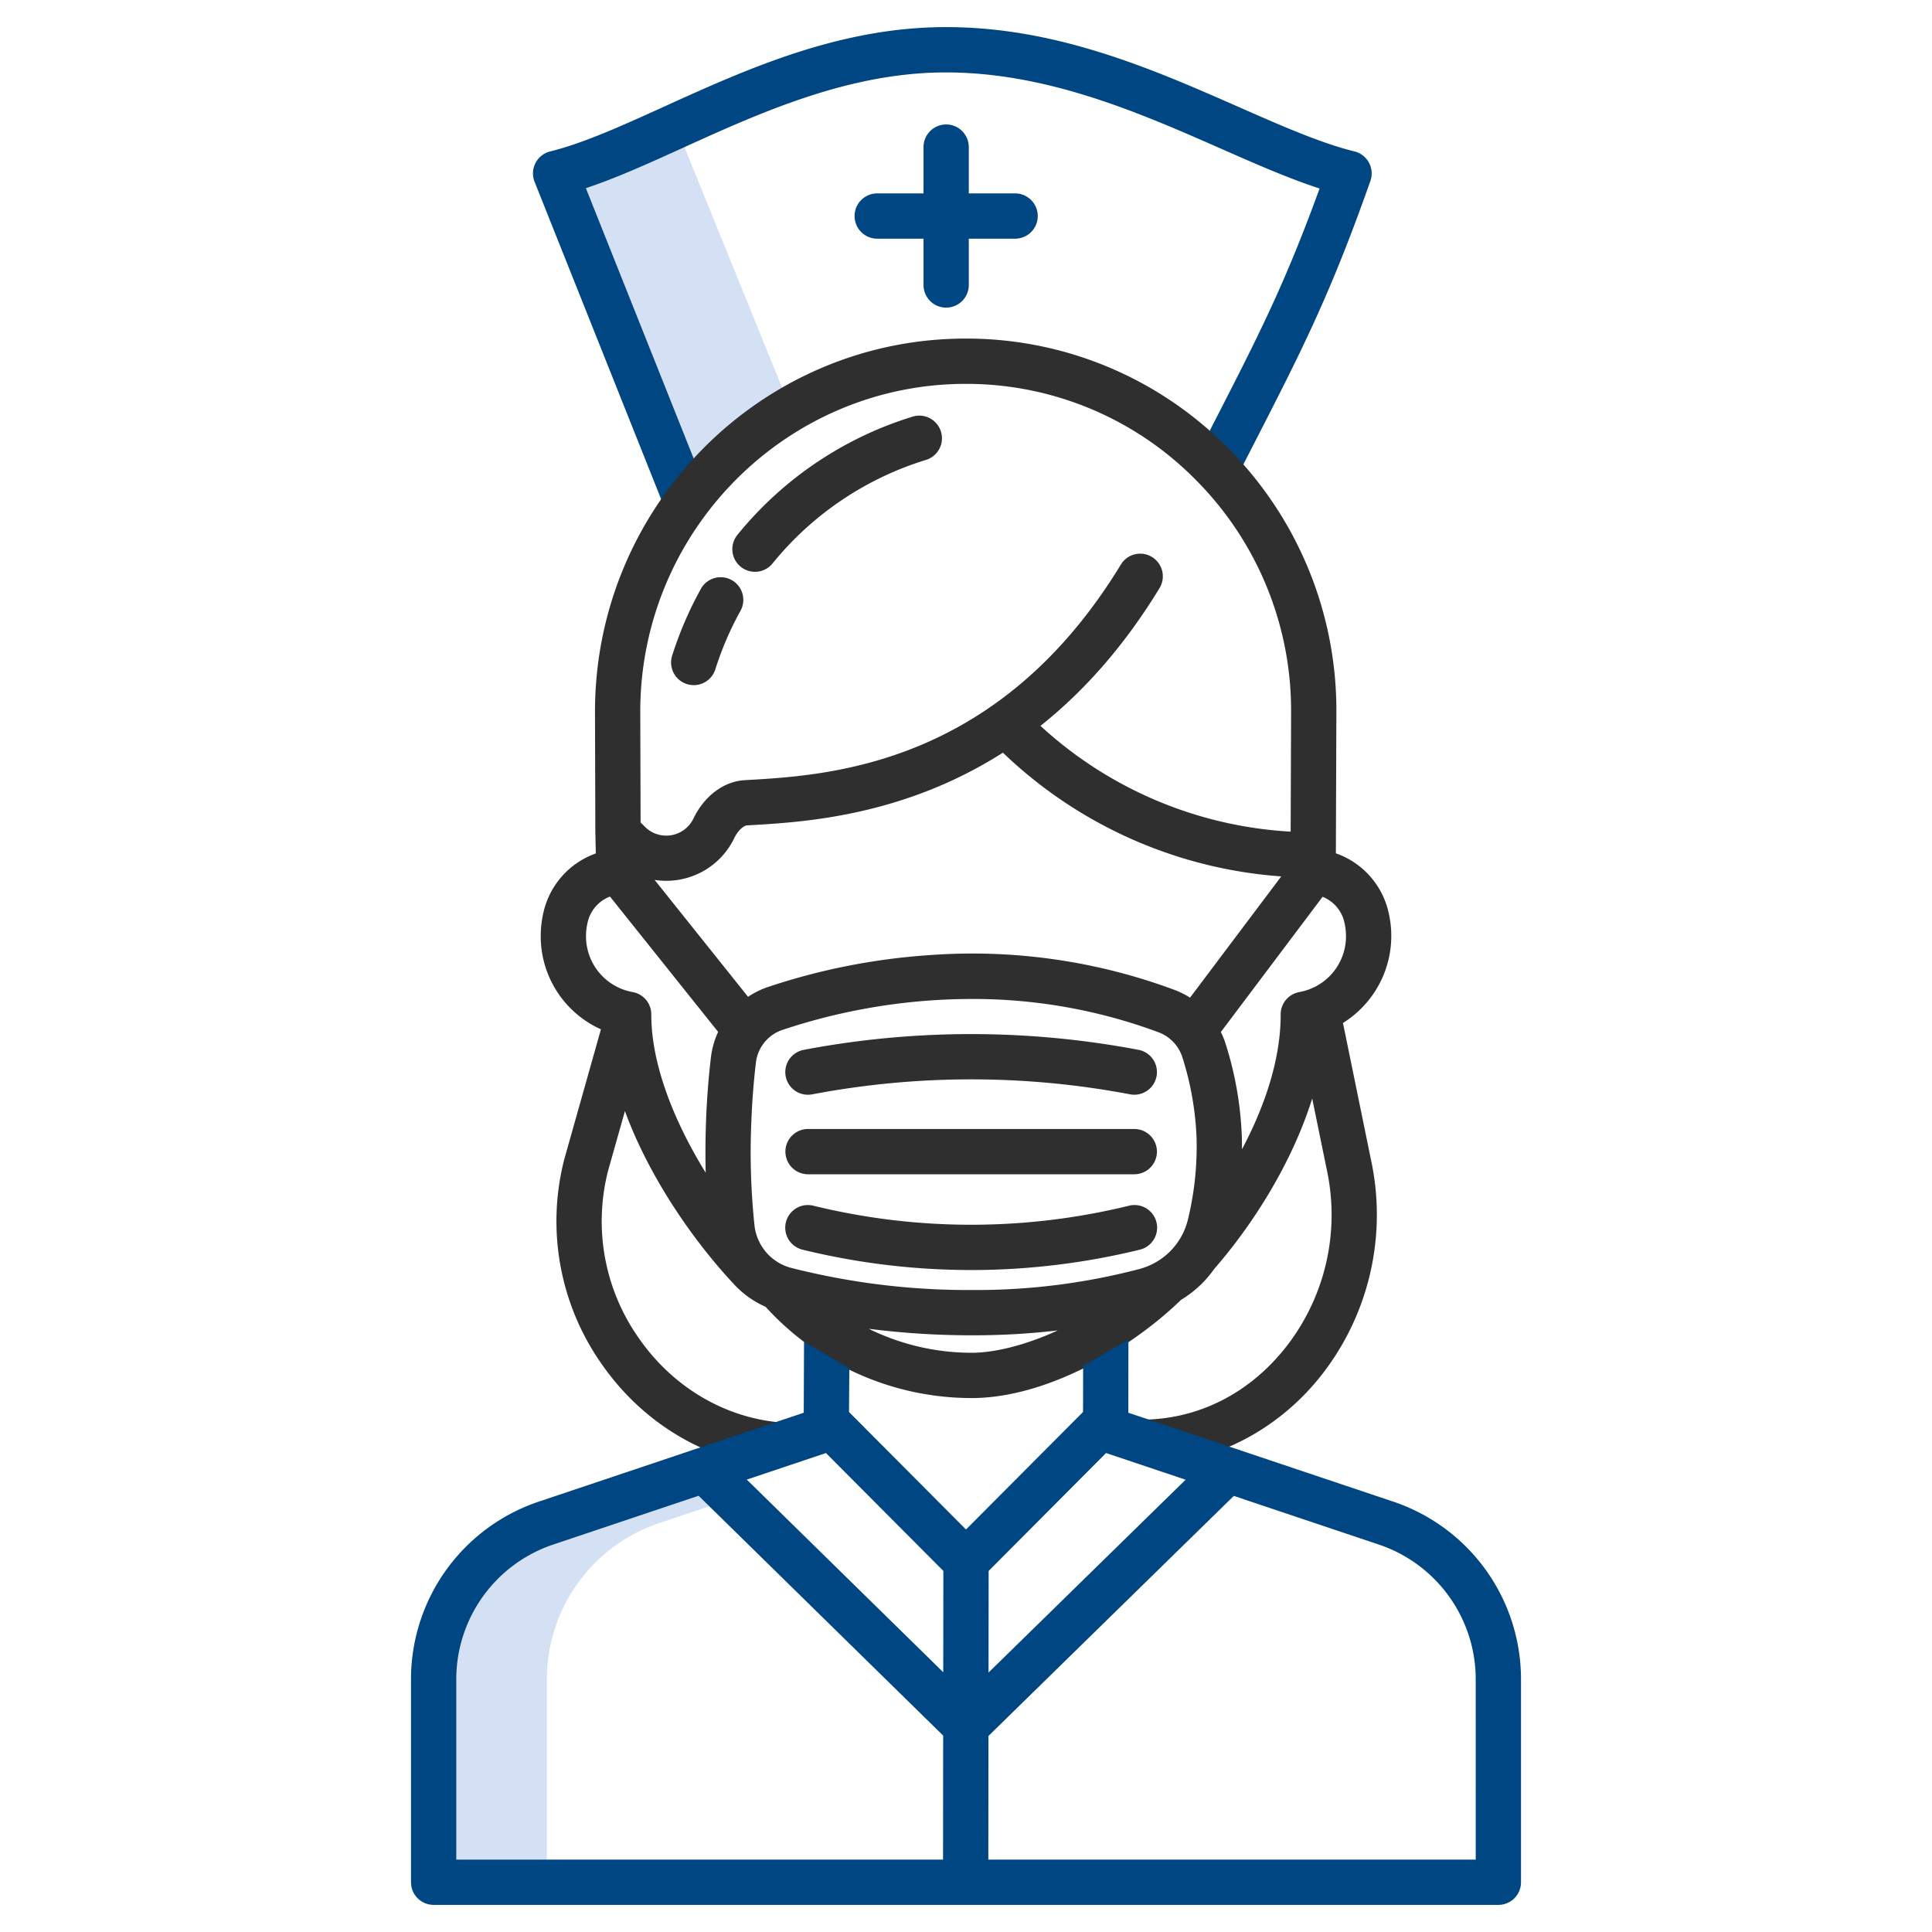 <svg id="Layer_1" height="512" viewBox="0 0 512 512" width="512" xmlns="http://www.w3.org/2000/svg" data-name="Layer 1"><path d="m179.13 33.42c-11.66 5.291-22.33 10.18-31.89 12.53l33.811 83.35 28.7-20.395z" fill="#d4e1f4"/><path d="m144.85 403.58a43.69 43.69 0 0 0 -29.93 41.34v53.9h30v-53.9a43.69 43.69 0 0 1 29.93-41.34l19.511-6.549-7.651-7.5z" fill="#d4e1f4"/><g fill="#2f2f2f"><path d="m214.137 290.115a6.036 6.036 0 0 0 1.127-.107 225.641 225.641 0 0 1 84.219 0 6 6 0 0 0 2.241-11.789 238.247 238.247 0 0 0 -44.356-4.175c-.339 0-.68 0-1.017 0a238.237 238.237 0 0 0 -43.328 4.173 6 6 0 0 0 1.114 11.9z"/><path d="m214.144 311.194h86.456a6 6 0 0 0 0-12h-86.46a6 6 0 1 0 0 12z"/><path d="m302.029 331.186a6 6 0 1 0 -2.851-11.656 175.869 175.869 0 0 1 -83.609 0 6 6 0 1 0 -2.851 11.656 188.1 188.1 0 0 0 44.66 5.385h1.048a188.117 188.117 0 0 0 43.603-5.385z"/><path d="m182.042 181.291a5.994 5.994 0 0 0 7.528-3.915 84.694 84.694 0 0 1 6.665-15.5 6 6 0 1 0 -10.5-5.814 96.79 96.79 0 0 0 -7.61 17.7 6 6 0 0 0 3.917 7.529z"/><path d="m196.286 150.186a6 6 0 0 0 8.443-.861 84.194 84.194 0 0 1 40.628-27.433 6 6 0 1 0 -3.523-11.471 96.156 96.156 0 0 0 -46.408 31.323 6 6 0 0 0 .86 8.442z"/></g><path d="m250.094 7.186c-28.012.144-52.53 11.275-74.16 21.1-10.953 4.973-21.3 9.669-30.125 11.845a6 6 0 0 0 -4.137 8.048l34.543 86.636 11.146-4.445-32.1-80.506c8.06-2.673 16.651-6.574 25.632-10.651 20.537-9.324 43.814-19.892 69.262-20.022h.52c26.98 0 51.428 10.758 73.011 20.257 9.133 4.02 17.868 7.864 26.021 10.506-9.3 25.555-16.23 39.075-28.14 62.293-1.448 2.824-2.966 5.784-4.566 8.917l10.687 5.457c1.6-3.126 3.111-6.079 4.557-8.9 12.615-24.595 20.231-39.441 30.923-69.77a6 6 0 0 0 -4.222-7.821c-8.9-2.194-19.358-6.795-30.426-11.667-22.82-10.047-48.703-21.463-78.426-21.277z" fill="#004682FF"/><path d="m250.741 81.524a6 6 0 0 0 6-6v-12.271h12.272a6 6 0 0 0 0-12h-12.272v-12.271a6 6 0 1 0 -12 0v12.271h-12.27a6 6 0 0 0 0 12h12.27v12.271a6 6 0 0 0 6 6z" fill="#004682FF"/><path d="m355.9 271.1a27.2 27.2 0 0 0 12.036-29.5 21.617 21.617 0 0 0 -13.916-15.46l.132-36.927a98.5 98.5 0 0 0 -28.786-70.543 97.272 97.272 0 0 0 -69.449-28.945c-54.169 0-98.238 44.357-98.238 98.9l.093 31.823v.116l.125 5.61a21.616 21.616 0 0 0 -13.829 15.426 27.373 27.373 0 0 0 -.77 6.45 27.031 27.031 0 0 0 15.955 24.729l-9.688 34.347a65.791 65.791 0 0 0 10.12 54.694c10.974 15.617 27.755 25.491 46.04 27.09l1.045-11.954c-14.749-1.29-28.332-9.322-37.267-22.036a53.774 53.774 0 0 1 -8.362-44.632l4.469-15.847c6.482 17.671 18.195 34.42 28.716 45.687a25 25 0 0 0 8.559 6.182 73.763 73.763 0 0 0 54.591 24.19c19.862 0 42.137-13.035 55.493-26.009a29.863 29.863 0 0 0 5.467-4.248 29.927 29.927 0 0 0 3.372-4c10.043-11.509 20.556-27.88 25.937-45.131l4.073 19.869a56.784 56.784 0 0 1 -11.28 46.319c-9.52 11.908-22.707 18.624-37.131 18.91l.239 12c17.788-.354 34.651-8.888 46.265-23.415a68.912 68.912 0 0 0 13.664-56.227zm-99.988-169.374a85.355 85.355 0 0 1 60.938 25.405 86.588 86.588 0 0 1 25.3 62.025l-.112 31.235a106.705 106.705 0 0 1 -66.3-28.03c11.048-8.788 21.855-20.59 31.544-36.493a6.009 6.009 0 0 0 -2.182-8.368 5.983 5.983 0 0 0 -8.038 2.082c-32.483 53.388-77.454 55.918-99.4 57.151l-.332.019c-5.511.31-10.707 4.21-13.562 10.177a8 8 0 0 1 -13.012 2.022l-.994-1-.086-29.343c-.002-47.908 38.684-86.882 86.236-86.882zm-67.5 178.406c-.658 5.58-1.1 11.253-1.3 16.86-.176 4.843-.2 9.388-.1 13.778-8.313-13.46-14.413-28.6-14.413-41.83v-.126a6 6 0 0 0 -4.958-5.909 15 15 0 0 1 -12.341-14.856 15.225 15.225 0 0 1 .431-3.613 9.528 9.528 0 0 1 5.923-6.837l28.659 35.862a22.125 22.125 0 0 0 -1.899 6.671zm69.064 78.368a61.731 61.731 0 0 1 -27.244-6.359 215.032 215.032 0 0 0 27.405 1.727h.17a191.121 191.121 0 0 0 22.51-1.294c-8.702 4.003-16.867 5.926-22.841 5.926zm57.375-35.461a17.936 17.936 0 0 1 -4.851 8.671 18.131 18.131 0 0 1 -8.191 4.629 170.346 170.346 0 0 1 -44 5.529h-.16a190.11 190.11 0 0 1 -47.985-5.868 13.113 13.113 0 0 1 -9.711-11.19 185.327 185.327 0 0 1 -.846-27.386c.192-5.283.6-10.629 1.225-15.888a10.4 10.4 0 0 1 7.022-8.6 159.128 159.128 0 0 1 39.982-7.86c3.536-.231 6.94-.337 10.22-.337a140.928 140.928 0 0 1 49.383 8.794 10.469 10.469 0 0 1 6.442 6.775 80.559 80.559 0 0 1 3.724 21.365 82.145 82.145 0 0 1 -2.254 21.366zm.52-58.648a22.177 22.177 0 0 0 -4.35-2.143 153.553 153.553 0 0 0 -64.468-9.147 171.15 171.15 0 0 0 -43 8.451 22.209 22.209 0 0 0 -5.311 2.615l-24.763-30.986a19.984 19.984 0 0 0 21.108-11.073c.979-2.047 2.5-3.324 3.413-3.375l.331-.019c14.358-.807 40.846-2.3 67.451-19.249a118.7 118.7 0 0 0 73.763 32.79zm28.981-1.486a6 6 0 0 0 -4.958 5.909v.126c0 11.86-4.262 24.35-10.261 35.64.008-1.086 0-2.173-.033-3.26a92.171 92.171 0 0 0 -4.233-24.485 22.1 22.1 0 0 0 -1.324-3.345l26.957-35.83a9.522 9.522 0 0 1 5.773 6.778 15.267 15.267 0 0 1 .429 3.611 15 15 0 0 1 -12.35 14.851z" fill="#2f2f2f"/><path d="m369.055 397.892-70.034-23.5.022-19.383-12 6.988-.022 12.184-31.021 31.151-31-31.132.078-11.587-12-7.044-.078 18.814-70.054 23.509a49.662 49.662 0 0 0 -34.026 47.031v53.892a6 6 0 0 0 6 6h282.161a6 6 0 0 0 6-6v-53.892a49.662 49.662 0 0 0 -34.026-47.031zm-119.138 94.923h-129v-47.892a37.673 37.673 0 0 1 25.845-35.654l38.375-12.878 64.813 63.557zm.053-49.657-52.062-51.052 20.978-7.04 31.114 31.244zm12.03-26.843 31.117-31.249 21.082 7.075-52.227 51.1zm129.084 76.5h-129.167l.034-32.769 65.022-63.618 38.263 12.841a37.673 37.673 0 0 1 25.845 35.654z" fill="#004682FF"/></svg>

